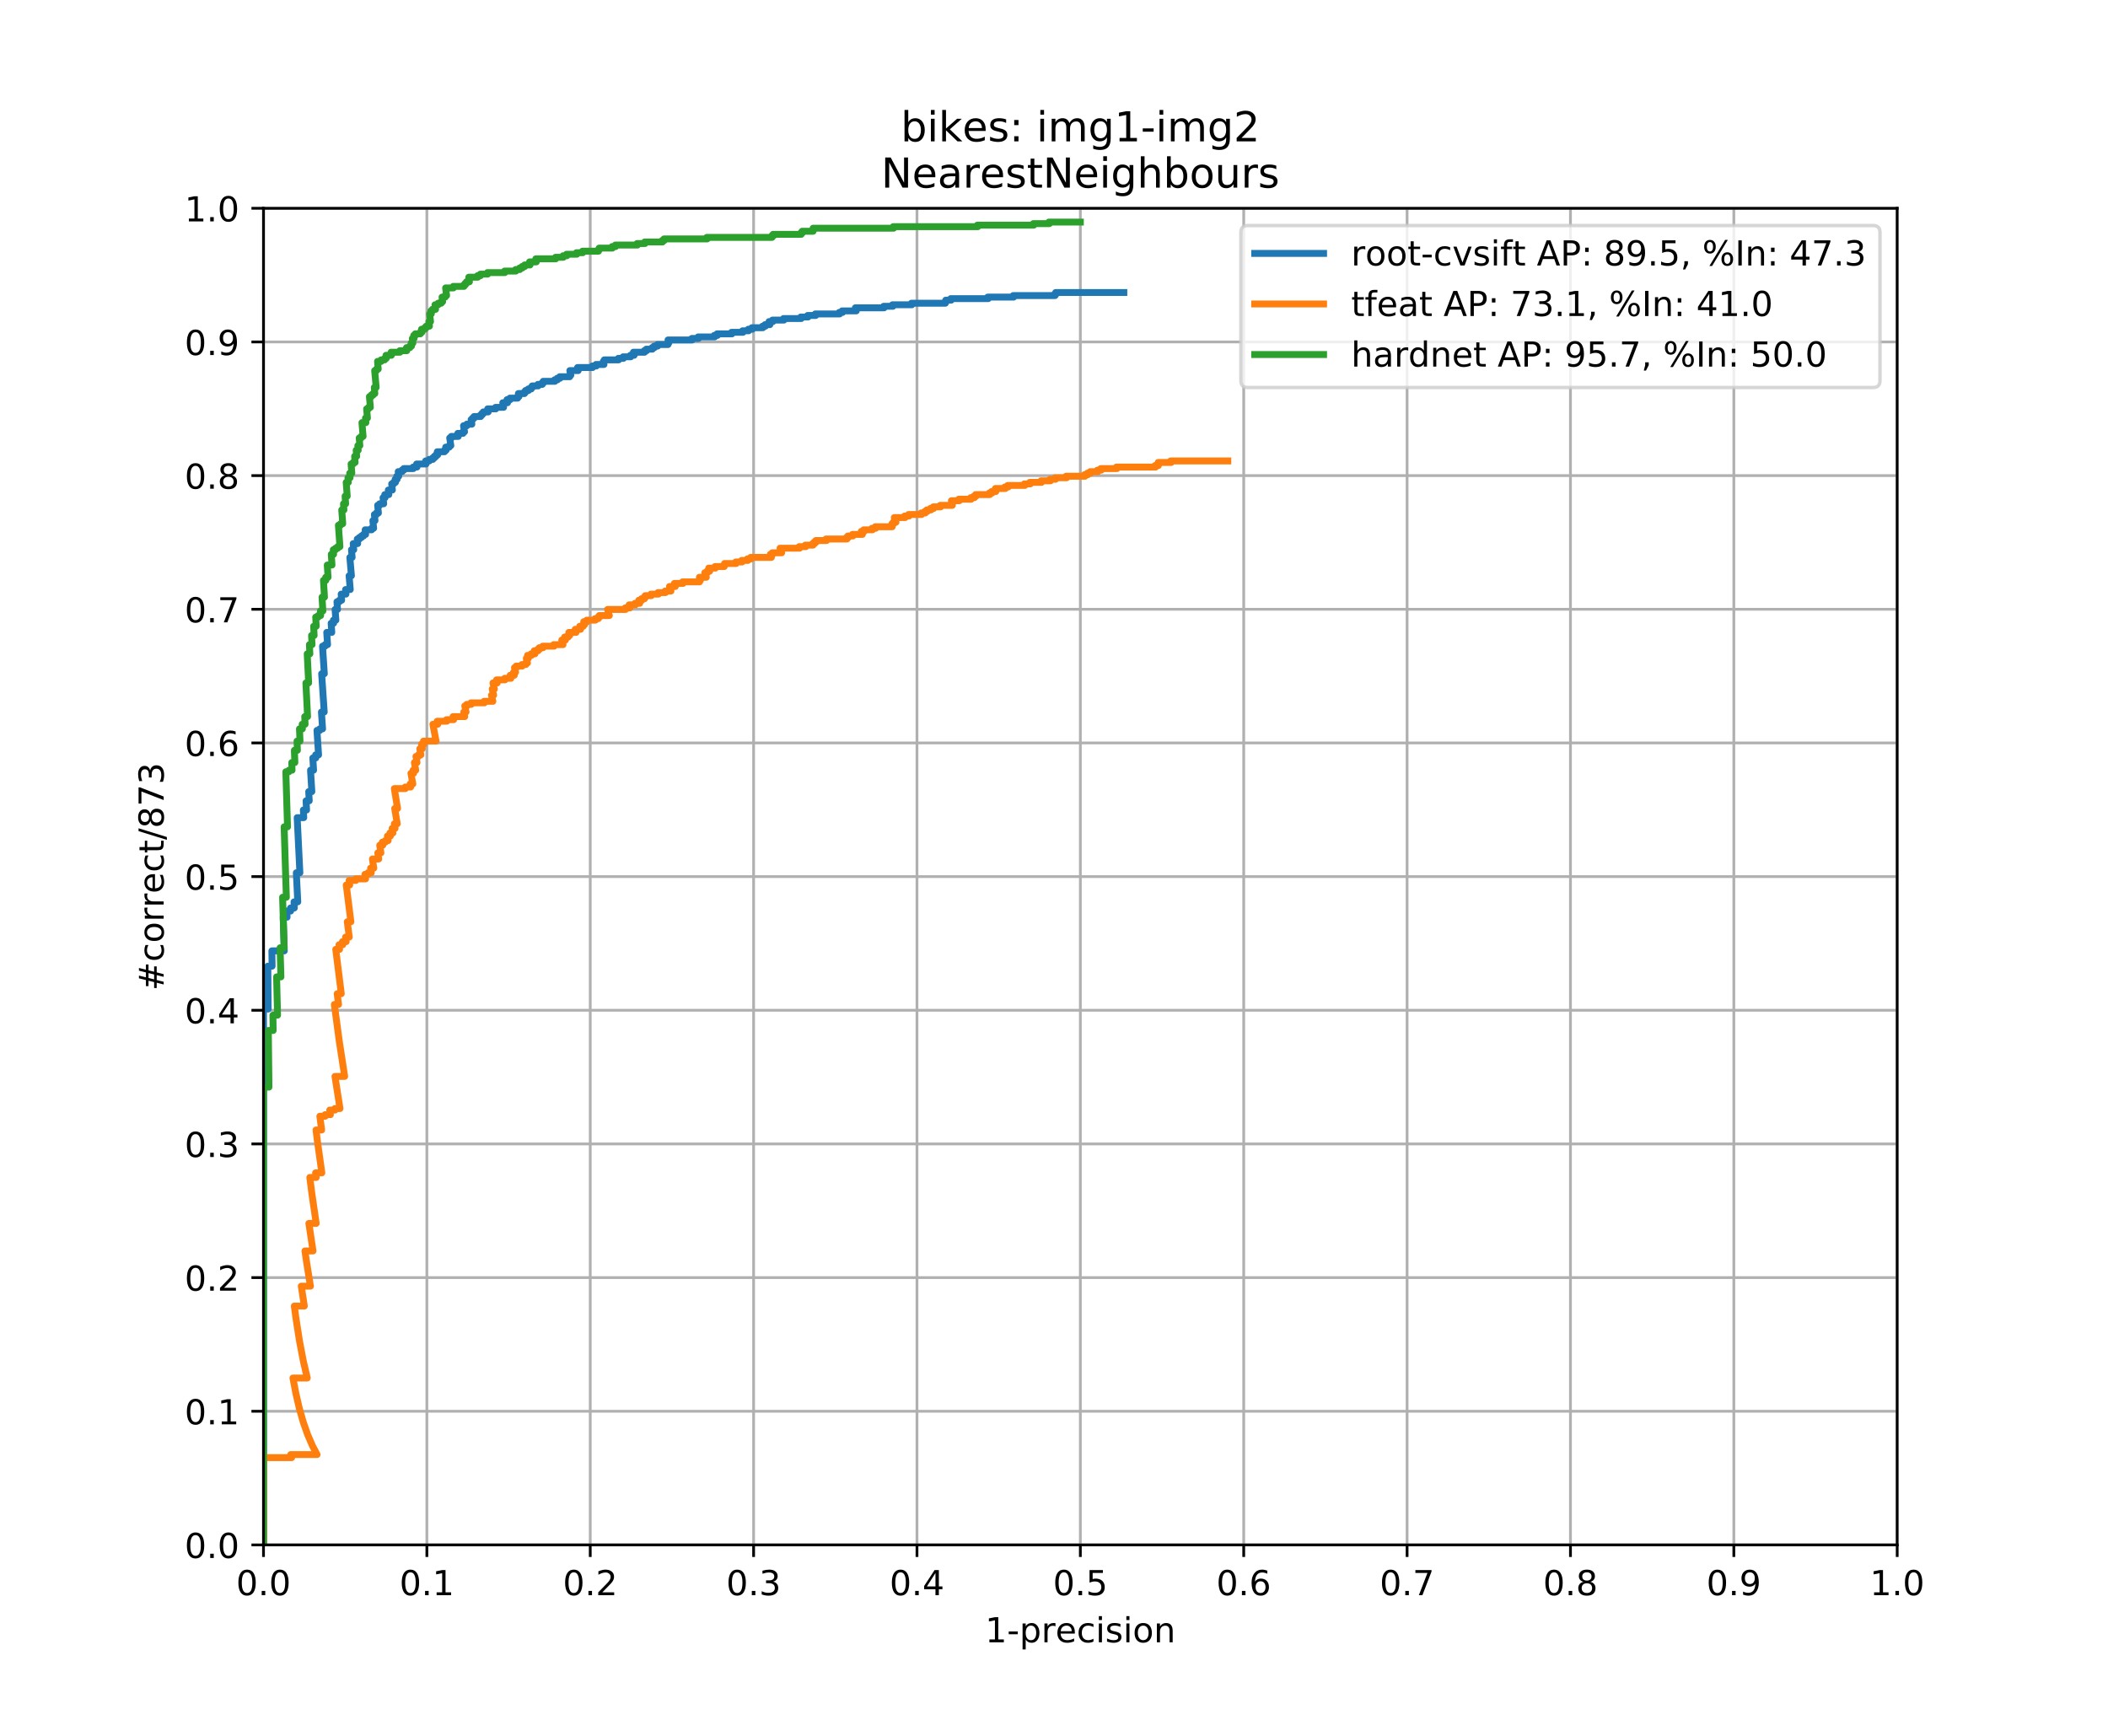 <?xml version="1.0" encoding="utf-8" standalone="no"?>
<!DOCTYPE svg PUBLIC "-//W3C//DTD SVG 1.1//EN"
  "http://www.w3.org/Graphics/SVG/1.1/DTD/svg11.dtd">
<!-- Created with matplotlib (https://matplotlib.org/) -->
<svg height="504pt" version="1.1" viewBox="0 0 612 504" width="612pt" xmlns="http://www.w3.org/2000/svg" xmlns:xlink="http://www.w3.org/1999/xlink">
 <defs>
  <style type="text/css">
*{stroke-linecap:butt;stroke-linejoin:round;}
  </style>
 </defs>
 <g id="figure_1">
  <g id="patch_1">
   <path d="M 0 504 
L 612 504 
L 612 0 
L 0 0 
z
" style="fill:#ffffff;"/>
  </g>
  <g id="axes_1">
   <g id="patch_2">
    <path d="M 76.5 448.56 
L 550.8 448.56 
L 550.8 60.48 
L 76.5 60.48 
z
" style="fill:#ffffff;"/>
   </g>
   <g id="matplotlib.axis_1">
    <g id="xtick_1">
     <g id="line2d_1">
      <path clip-path="url(#pfd3cea97d1)" d="M 76.5 448.56 
L 76.5 60.48 
" style="fill:none;stroke:#b0b0b0;stroke-linecap:square;stroke-width:0.8;"/>
     </g>
     <g id="line2d_2">
      <defs>
       <path d="M 0 0 
L 0 3.5 
" id="m6924deb4a2" style="stroke:#000000;stroke-width:0.8;"/>
      </defs>
      <g>
       <use style="stroke:#000000;stroke-width:0.8;" x="76.5" xlink:href="#m6924deb4a2" y="448.56"/>
      </g>
     </g>
     <g id="text_1">
      <!-- 0.0 -->
      <defs>
       <path d="M 31.781 66.406 
Q 24.172 66.406 20.328 58.906 
Q 16.5 51.422 16.5 36.375 
Q 16.5 21.391 20.328 13.891 
Q 24.172 6.391 31.781 6.391 
Q 39.453 6.391 43.281 13.891 
Q 47.125 21.391 47.125 36.375 
Q 47.125 51.422 43.281 58.906 
Q 39.453 66.406 31.781 66.406 
z
M 31.781 74.219 
Q 44.047 74.219 50.516 64.516 
Q 56.984 54.828 56.984 36.375 
Q 56.984 17.969 50.516 8.266 
Q 44.047 -1.422 31.781 -1.422 
Q 19.531 -1.422 13.062 8.266 
Q 6.594 17.969 6.594 36.375 
Q 6.594 54.828 13.062 64.516 
Q 19.531 74.219 31.781 74.219 
z
" id="DejaVuSans-48"/>
       <path d="M 10.688 12.406 
L 21 12.406 
L 21 0 
L 10.688 0 
z
" id="DejaVuSans-46"/>
      </defs>
      <g transform="translate(68.548 463.158)scale(0.1 -0.1)">
       <use xlink:href="#DejaVuSans-48"/>
       <use x="63.623" xlink:href="#DejaVuSans-46"/>
       <use x="95.41" xlink:href="#DejaVuSans-48"/>
      </g>
     </g>
    </g>
    <g id="xtick_2">
     <g id="line2d_3">
      <path clip-path="url(#pfd3cea97d1)" d="M 123.93 448.56 
L 123.93 60.48 
" style="fill:none;stroke:#b0b0b0;stroke-linecap:square;stroke-width:0.8;"/>
     </g>
     <g id="line2d_4">
      <g>
       <use style="stroke:#000000;stroke-width:0.8;" x="123.93" xlink:href="#m6924deb4a2" y="448.56"/>
      </g>
     </g>
     <g id="text_2">
      <!-- 0.1 -->
      <defs>
       <path d="M 12.406 8.297 
L 28.516 8.297 
L 28.516 63.922 
L 10.984 60.406 
L 10.984 69.391 
L 28.422 72.906 
L 38.281 72.906 
L 38.281 8.297 
L 54.391 8.297 
L 54.391 0 
L 12.406 0 
z
" id="DejaVuSans-49"/>
      </defs>
      <g transform="translate(115.978 463.158)scale(0.1 -0.1)">
       <use xlink:href="#DejaVuSans-48"/>
       <use x="63.623" xlink:href="#DejaVuSans-46"/>
       <use x="95.41" xlink:href="#DejaVuSans-49"/>
      </g>
     </g>
    </g>
    <g id="xtick_3">
     <g id="line2d_5">
      <path clip-path="url(#pfd3cea97d1)" d="M 171.36 448.56 
L 171.36 60.48 
" style="fill:none;stroke:#b0b0b0;stroke-linecap:square;stroke-width:0.8;"/>
     </g>
     <g id="line2d_6">
      <g>
       <use style="stroke:#000000;stroke-width:0.8;" x="171.36" xlink:href="#m6924deb4a2" y="448.56"/>
      </g>
     </g>
     <g id="text_3">
      <!-- 0.2 -->
      <defs>
       <path d="M 19.188 8.297 
L 53.609 8.297 
L 53.609 0 
L 7.328 0 
L 7.328 8.297 
Q 12.938 14.109 22.625 23.891 
Q 32.328 33.688 34.812 36.531 
Q 39.547 41.844 41.422 45.531 
Q 43.312 49.219 43.312 52.781 
Q 43.312 58.594 39.234 62.25 
Q 35.156 65.922 28.609 65.922 
Q 23.969 65.922 18.812 64.312 
Q 13.672 62.703 7.812 59.422 
L 7.812 69.391 
Q 13.766 71.781 18.938 73 
Q 24.125 74.219 28.422 74.219 
Q 39.75 74.219 46.484 68.547 
Q 53.219 62.891 53.219 53.422 
Q 53.219 48.922 51.531 44.891 
Q 49.859 40.875 45.406 35.406 
Q 44.188 33.984 37.641 27.219 
Q 31.109 20.453 19.188 8.297 
z
" id="DejaVuSans-50"/>
      </defs>
      <g transform="translate(163.408 463.158)scale(0.1 -0.1)">
       <use xlink:href="#DejaVuSans-48"/>
       <use x="63.623" xlink:href="#DejaVuSans-46"/>
       <use x="95.41" xlink:href="#DejaVuSans-50"/>
      </g>
     </g>
    </g>
    <g id="xtick_4">
     <g id="line2d_7">
      <path clip-path="url(#pfd3cea97d1)" d="M 218.79 448.56 
L 218.79 60.48 
" style="fill:none;stroke:#b0b0b0;stroke-linecap:square;stroke-width:0.8;"/>
     </g>
     <g id="line2d_8">
      <g>
       <use style="stroke:#000000;stroke-width:0.8;" x="218.79" xlink:href="#m6924deb4a2" y="448.56"/>
      </g>
     </g>
     <g id="text_4">
      <!-- 0.3 -->
      <defs>
       <path d="M 40.578 39.312 
Q 47.656 37.797 51.625 33 
Q 55.609 28.219 55.609 21.188 
Q 55.609 10.406 48.188 4.484 
Q 40.766 -1.422 27.094 -1.422 
Q 22.516 -1.422 17.656 -0.516 
Q 12.797 0.391 7.625 2.203 
L 7.625 11.719 
Q 11.719 9.328 16.594 8.109 
Q 21.484 6.891 26.812 6.891 
Q 36.078 6.891 40.938 10.547 
Q 45.797 14.203 45.797 21.188 
Q 45.797 27.641 41.281 31.266 
Q 36.766 34.906 28.719 34.906 
L 20.219 34.906 
L 20.219 43.016 
L 29.109 43.016 
Q 36.375 43.016 40.234 45.922 
Q 44.094 48.828 44.094 54.297 
Q 44.094 59.906 40.109 62.906 
Q 36.141 65.922 28.719 65.922 
Q 24.656 65.922 20.016 65.031 
Q 15.375 64.156 9.812 62.312 
L 9.812 71.094 
Q 15.438 72.656 20.344 73.438 
Q 25.25 74.219 29.594 74.219 
Q 40.828 74.219 47.359 69.109 
Q 53.906 64.016 53.906 55.328 
Q 53.906 49.266 50.438 45.094 
Q 46.969 40.922 40.578 39.312 
z
" id="DejaVuSans-51"/>
      </defs>
      <g transform="translate(210.838 463.158)scale(0.1 -0.1)">
       <use xlink:href="#DejaVuSans-48"/>
       <use x="63.623" xlink:href="#DejaVuSans-46"/>
       <use x="95.41" xlink:href="#DejaVuSans-51"/>
      </g>
     </g>
    </g>
    <g id="xtick_5">
     <g id="line2d_9">
      <path clip-path="url(#pfd3cea97d1)" d="M 266.22 448.56 
L 266.22 60.48 
" style="fill:none;stroke:#b0b0b0;stroke-linecap:square;stroke-width:0.8;"/>
     </g>
     <g id="line2d_10">
      <g>
       <use style="stroke:#000000;stroke-width:0.8;" x="266.22" xlink:href="#m6924deb4a2" y="448.56"/>
      </g>
     </g>
     <g id="text_5">
      <!-- 0.4 -->
      <defs>
       <path d="M 37.797 64.312 
L 12.891 25.391 
L 37.797 25.391 
z
M 35.203 72.906 
L 47.609 72.906 
L 47.609 25.391 
L 58.016 25.391 
L 58.016 17.188 
L 47.609 17.188 
L 47.609 0 
L 37.797 0 
L 37.797 17.188 
L 4.891 17.188 
L 4.891 26.703 
z
" id="DejaVuSans-52"/>
      </defs>
      <g transform="translate(258.268 463.158)scale(0.1 -0.1)">
       <use xlink:href="#DejaVuSans-48"/>
       <use x="63.623" xlink:href="#DejaVuSans-46"/>
       <use x="95.41" xlink:href="#DejaVuSans-52"/>
      </g>
     </g>
    </g>
    <g id="xtick_6">
     <g id="line2d_11">
      <path clip-path="url(#pfd3cea97d1)" d="M 313.65 448.56 
L 313.65 60.48 
" style="fill:none;stroke:#b0b0b0;stroke-linecap:square;stroke-width:0.8;"/>
     </g>
     <g id="line2d_12">
      <g>
       <use style="stroke:#000000;stroke-width:0.8;" x="313.65" xlink:href="#m6924deb4a2" y="448.56"/>
      </g>
     </g>
     <g id="text_6">
      <!-- 0.5 -->
      <defs>
       <path d="M 10.797 72.906 
L 49.516 72.906 
L 49.516 64.594 
L 19.828 64.594 
L 19.828 46.734 
Q 21.969 47.469 24.109 47.828 
Q 26.266 48.188 28.422 48.188 
Q 40.625 48.188 47.75 41.5 
Q 54.891 34.812 54.891 23.391 
Q 54.891 11.625 47.562 5.094 
Q 40.234 -1.422 26.906 -1.422 
Q 22.312 -1.422 17.547 -0.641 
Q 12.797 0.141 7.719 1.703 
L 7.719 11.625 
Q 12.109 9.234 16.797 8.062 
Q 21.484 6.891 26.703 6.891 
Q 35.156 6.891 40.078 11.328 
Q 45.016 15.766 45.016 23.391 
Q 45.016 31 40.078 35.438 
Q 35.156 39.891 26.703 39.891 
Q 22.75 39.891 18.812 39.016 
Q 14.891 38.141 10.797 36.281 
z
" id="DejaVuSans-53"/>
      </defs>
      <g transform="translate(305.698 463.158)scale(0.1 -0.1)">
       <use xlink:href="#DejaVuSans-48"/>
       <use x="63.623" xlink:href="#DejaVuSans-46"/>
       <use x="95.41" xlink:href="#DejaVuSans-53"/>
      </g>
     </g>
    </g>
    <g id="xtick_7">
     <g id="line2d_13">
      <path clip-path="url(#pfd3cea97d1)" d="M 361.08 448.56 
L 361.08 60.48 
" style="fill:none;stroke:#b0b0b0;stroke-linecap:square;stroke-width:0.8;"/>
     </g>
     <g id="line2d_14">
      <g>
       <use style="stroke:#000000;stroke-width:0.8;" x="361.08" xlink:href="#m6924deb4a2" y="448.56"/>
      </g>
     </g>
     <g id="text_7">
      <!-- 0.6 -->
      <defs>
       <path d="M 33.016 40.375 
Q 26.375 40.375 22.484 35.828 
Q 18.609 31.297 18.609 23.391 
Q 18.609 15.531 22.484 10.953 
Q 26.375 6.391 33.016 6.391 
Q 39.656 6.391 43.531 10.953 
Q 47.406 15.531 47.406 23.391 
Q 47.406 31.297 43.531 35.828 
Q 39.656 40.375 33.016 40.375 
z
M 52.594 71.297 
L 52.594 62.312 
Q 48.875 64.062 45.094 64.984 
Q 41.312 65.922 37.594 65.922 
Q 27.828 65.922 22.672 59.328 
Q 17.531 52.734 16.797 39.406 
Q 19.672 43.656 24.016 45.922 
Q 28.375 48.188 33.594 48.188 
Q 44.578 48.188 50.953 41.516 
Q 57.328 34.859 57.328 23.391 
Q 57.328 12.156 50.688 5.359 
Q 44.047 -1.422 33.016 -1.422 
Q 20.359 -1.422 13.672 8.266 
Q 6.984 17.969 6.984 36.375 
Q 6.984 53.656 15.188 63.938 
Q 23.391 74.219 37.203 74.219 
Q 40.922 74.219 44.703 73.484 
Q 48.484 72.75 52.594 71.297 
z
" id="DejaVuSans-54"/>
      </defs>
      <g transform="translate(353.128 463.158)scale(0.1 -0.1)">
       <use xlink:href="#DejaVuSans-48"/>
       <use x="63.623" xlink:href="#DejaVuSans-46"/>
       <use x="95.41" xlink:href="#DejaVuSans-54"/>
      </g>
     </g>
    </g>
    <g id="xtick_8">
     <g id="line2d_15">
      <path clip-path="url(#pfd3cea97d1)" d="M 408.51 448.56 
L 408.51 60.48 
" style="fill:none;stroke:#b0b0b0;stroke-linecap:square;stroke-width:0.8;"/>
     </g>
     <g id="line2d_16">
      <g>
       <use style="stroke:#000000;stroke-width:0.8;" x="408.51" xlink:href="#m6924deb4a2" y="448.56"/>
      </g>
     </g>
     <g id="text_8">
      <!-- 0.7 -->
      <defs>
       <path d="M 8.203 72.906 
L 55.078 72.906 
L 55.078 68.703 
L 28.609 0 
L 18.312 0 
L 43.219 64.594 
L 8.203 64.594 
z
" id="DejaVuSans-55"/>
      </defs>
      <g transform="translate(400.558 463.158)scale(0.1 -0.1)">
       <use xlink:href="#DejaVuSans-48"/>
       <use x="63.623" xlink:href="#DejaVuSans-46"/>
       <use x="95.41" xlink:href="#DejaVuSans-55"/>
      </g>
     </g>
    </g>
    <g id="xtick_9">
     <g id="line2d_17">
      <path clip-path="url(#pfd3cea97d1)" d="M 455.94 448.56 
L 455.94 60.48 
" style="fill:none;stroke:#b0b0b0;stroke-linecap:square;stroke-width:0.8;"/>
     </g>
     <g id="line2d_18">
      <g>
       <use style="stroke:#000000;stroke-width:0.8;" x="455.94" xlink:href="#m6924deb4a2" y="448.56"/>
      </g>
     </g>
     <g id="text_9">
      <!-- 0.8 -->
      <defs>
       <path d="M 31.781 34.625 
Q 24.75 34.625 20.719 30.859 
Q 16.703 27.094 16.703 20.516 
Q 16.703 13.922 20.719 10.156 
Q 24.75 6.391 31.781 6.391 
Q 38.812 6.391 42.859 10.172 
Q 46.922 13.969 46.922 20.516 
Q 46.922 27.094 42.891 30.859 
Q 38.875 34.625 31.781 34.625 
z
M 21.922 38.812 
Q 15.578 40.375 12.031 44.719 
Q 8.5 49.078 8.5 55.328 
Q 8.5 64.062 14.719 69.141 
Q 20.953 74.219 31.781 74.219 
Q 42.672 74.219 48.875 69.141 
Q 55.078 64.062 55.078 55.328 
Q 55.078 49.078 51.531 44.719 
Q 48 40.375 41.703 38.812 
Q 48.828 37.156 52.797 32.312 
Q 56.781 27.484 56.781 20.516 
Q 56.781 9.906 50.312 4.234 
Q 43.844 -1.422 31.781 -1.422 
Q 19.734 -1.422 13.25 4.234 
Q 6.781 9.906 6.781 20.516 
Q 6.781 27.484 10.781 32.312 
Q 14.797 37.156 21.922 38.812 
z
M 18.312 54.391 
Q 18.312 48.734 21.844 45.562 
Q 25.391 42.391 31.781 42.391 
Q 38.141 42.391 41.719 45.562 
Q 45.312 48.734 45.312 54.391 
Q 45.312 60.062 41.719 63.234 
Q 38.141 66.406 31.781 66.406 
Q 25.391 66.406 21.844 63.234 
Q 18.312 60.062 18.312 54.391 
z
" id="DejaVuSans-56"/>
      </defs>
      <g transform="translate(447.988 463.158)scale(0.1 -0.1)">
       <use xlink:href="#DejaVuSans-48"/>
       <use x="63.623" xlink:href="#DejaVuSans-46"/>
       <use x="95.41" xlink:href="#DejaVuSans-56"/>
      </g>
     </g>
    </g>
    <g id="xtick_10">
     <g id="line2d_19">
      <path clip-path="url(#pfd3cea97d1)" d="M 503.37 448.56 
L 503.37 60.48 
" style="fill:none;stroke:#b0b0b0;stroke-linecap:square;stroke-width:0.8;"/>
     </g>
     <g id="line2d_20">
      <g>
       <use style="stroke:#000000;stroke-width:0.8;" x="503.37" xlink:href="#m6924deb4a2" y="448.56"/>
      </g>
     </g>
     <g id="text_10">
      <!-- 0.9 -->
      <defs>
       <path d="M 10.984 1.516 
L 10.984 10.5 
Q 14.703 8.734 18.5 7.812 
Q 22.312 6.891 25.984 6.891 
Q 35.75 6.891 40.891 13.453 
Q 46.047 20.016 46.781 33.406 
Q 43.953 29.203 39.594 26.953 
Q 35.25 24.703 29.984 24.703 
Q 19.047 24.703 12.672 31.312 
Q 6.297 37.938 6.297 49.422 
Q 6.297 60.641 12.938 67.422 
Q 19.578 74.219 30.609 74.219 
Q 43.266 74.219 49.922 64.516 
Q 56.594 54.828 56.594 36.375 
Q 56.594 19.141 48.406 8.859 
Q 40.234 -1.422 26.422 -1.422 
Q 22.703 -1.422 18.891 -0.688 
Q 15.094 0.047 10.984 1.516 
z
M 30.609 32.422 
Q 37.25 32.422 41.125 36.953 
Q 45.016 41.5 45.016 49.422 
Q 45.016 57.281 41.125 61.844 
Q 37.25 66.406 30.609 66.406 
Q 23.969 66.406 20.094 61.844 
Q 16.219 57.281 16.219 49.422 
Q 16.219 41.5 20.094 36.953 
Q 23.969 32.422 30.609 32.422 
z
" id="DejaVuSans-57"/>
      </defs>
      <g transform="translate(495.418 463.158)scale(0.1 -0.1)">
       <use xlink:href="#DejaVuSans-48"/>
       <use x="63.623" xlink:href="#DejaVuSans-46"/>
       <use x="95.41" xlink:href="#DejaVuSans-57"/>
      </g>
     </g>
    </g>
    <g id="xtick_11">
     <g id="line2d_21">
      <path clip-path="url(#pfd3cea97d1)" d="M 550.8 448.56 
L 550.8 60.48 
" style="fill:none;stroke:#b0b0b0;stroke-linecap:square;stroke-width:0.8;"/>
     </g>
     <g id="line2d_22">
      <g>
       <use style="stroke:#000000;stroke-width:0.8;" x="550.8" xlink:href="#m6924deb4a2" y="448.56"/>
      </g>
     </g>
     <g id="text_11">
      <!-- 1.0 -->
      <g transform="translate(542.848 463.158)scale(0.1 -0.1)">
       <use xlink:href="#DejaVuSans-49"/>
       <use x="63.623" xlink:href="#DejaVuSans-46"/>
       <use x="95.41" xlink:href="#DejaVuSans-48"/>
      </g>
     </g>
    </g>
    <g id="text_12">
     <!-- 1-precision -->
     <defs>
      <path d="M 4.891 31.391 
L 31.203 31.391 
L 31.203 23.391 
L 4.891 23.391 
z
" id="DejaVuSans-45"/>
      <path d="M 18.109 8.203 
L 18.109 -20.797 
L 9.078 -20.797 
L 9.078 54.688 
L 18.109 54.688 
L 18.109 46.391 
Q 20.953 51.266 25.266 53.625 
Q 29.594 56 35.594 56 
Q 45.562 56 51.781 48.094 
Q 58.016 40.188 58.016 27.297 
Q 58.016 14.406 51.781 6.484 
Q 45.562 -1.422 35.594 -1.422 
Q 29.594 -1.422 25.266 0.953 
Q 20.953 3.328 18.109 8.203 
z
M 48.688 27.297 
Q 48.688 37.203 44.609 42.844 
Q 40.531 48.484 33.406 48.484 
Q 26.266 48.484 22.188 42.844 
Q 18.109 37.203 18.109 27.297 
Q 18.109 17.391 22.188 11.75 
Q 26.266 6.109 33.406 6.109 
Q 40.531 6.109 44.609 11.75 
Q 48.688 17.391 48.688 27.297 
z
" id="DejaVuSans-112"/>
      <path d="M 41.109 46.297 
Q 39.594 47.172 37.812 47.578 
Q 36.031 48 33.891 48 
Q 26.266 48 22.188 43.047 
Q 18.109 38.094 18.109 28.812 
L 18.109 0 
L 9.078 0 
L 9.078 54.688 
L 18.109 54.688 
L 18.109 46.188 
Q 20.953 51.172 25.484 53.578 
Q 30.031 56 36.531 56 
Q 37.453 56 38.578 55.875 
Q 39.703 55.766 41.062 55.516 
z
" id="DejaVuSans-114"/>
      <path d="M 56.203 29.594 
L 56.203 25.203 
L 14.891 25.203 
Q 15.484 15.922 20.484 11.062 
Q 25.484 6.203 34.422 6.203 
Q 39.594 6.203 44.453 7.469 
Q 49.312 8.734 54.109 11.281 
L 54.109 2.781 
Q 49.266 0.734 44.188 -0.344 
Q 39.109 -1.422 33.891 -1.422 
Q 20.797 -1.422 13.156 6.188 
Q 5.516 13.812 5.516 26.812 
Q 5.516 40.234 12.766 48.109 
Q 20.016 56 32.328 56 
Q 43.359 56 49.781 48.891 
Q 56.203 41.797 56.203 29.594 
z
M 47.219 32.234 
Q 47.125 39.594 43.094 43.984 
Q 39.062 48.391 32.422 48.391 
Q 24.906 48.391 20.391 44.141 
Q 15.875 39.891 15.188 32.172 
z
" id="DejaVuSans-101"/>
      <path d="M 48.781 52.594 
L 48.781 44.188 
Q 44.969 46.297 41.141 47.344 
Q 37.312 48.391 33.406 48.391 
Q 24.656 48.391 19.812 42.844 
Q 14.984 37.312 14.984 27.297 
Q 14.984 17.281 19.812 11.734 
Q 24.656 6.203 33.406 6.203 
Q 37.312 6.203 41.141 7.25 
Q 44.969 8.297 48.781 10.406 
L 48.781 2.094 
Q 45.016 0.344 40.984 -0.531 
Q 36.969 -1.422 32.422 -1.422 
Q 20.062 -1.422 12.781 6.344 
Q 5.516 14.109 5.516 27.297 
Q 5.516 40.672 12.859 48.328 
Q 20.219 56 33.016 56 
Q 37.156 56 41.109 55.141 
Q 45.062 54.297 48.781 52.594 
z
" id="DejaVuSans-99"/>
      <path d="M 9.422 54.688 
L 18.406 54.688 
L 18.406 0 
L 9.422 0 
z
M 9.422 75.984 
L 18.406 75.984 
L 18.406 64.594 
L 9.422 64.594 
z
" id="DejaVuSans-105"/>
      <path d="M 44.281 53.078 
L 44.281 44.578 
Q 40.484 46.531 36.375 47.5 
Q 32.281 48.484 27.875 48.484 
Q 21.188 48.484 17.844 46.438 
Q 14.5 44.391 14.5 40.281 
Q 14.5 37.156 16.891 35.375 
Q 19.281 33.594 26.516 31.984 
L 29.594 31.297 
Q 39.156 29.25 43.188 25.516 
Q 47.219 21.781 47.219 15.094 
Q 47.219 7.469 41.188 3.016 
Q 35.156 -1.422 24.609 -1.422 
Q 20.219 -1.422 15.453 -0.562 
Q 10.688 0.297 5.422 2 
L 5.422 11.281 
Q 10.406 8.688 15.234 7.391 
Q 20.062 6.109 24.812 6.109 
Q 31.156 6.109 34.562 8.281 
Q 37.984 10.453 37.984 14.406 
Q 37.984 18.062 35.516 20.016 
Q 33.062 21.969 24.703 23.781 
L 21.578 24.516 
Q 13.234 26.266 9.516 29.906 
Q 5.812 33.547 5.812 39.891 
Q 5.812 47.609 11.281 51.797 
Q 16.75 56 26.812 56 
Q 31.781 56 36.172 55.266 
Q 40.578 54.547 44.281 53.078 
z
" id="DejaVuSans-115"/>
      <path d="M 30.609 48.391 
Q 23.391 48.391 19.188 42.75 
Q 14.984 37.109 14.984 27.297 
Q 14.984 17.484 19.156 11.844 
Q 23.344 6.203 30.609 6.203 
Q 37.797 6.203 41.984 11.859 
Q 46.188 17.531 46.188 27.297 
Q 46.188 37.016 41.984 42.703 
Q 37.797 48.391 30.609 48.391 
z
M 30.609 56 
Q 42.328 56 49.016 48.375 
Q 55.719 40.766 55.719 27.297 
Q 55.719 13.875 49.016 6.219 
Q 42.328 -1.422 30.609 -1.422 
Q 18.844 -1.422 12.172 6.219 
Q 5.516 13.875 5.516 27.297 
Q 5.516 40.766 12.172 48.375 
Q 18.844 56 30.609 56 
z
" id="DejaVuSans-111"/>
      <path d="M 54.891 33.016 
L 54.891 0 
L 45.906 0 
L 45.906 32.719 
Q 45.906 40.484 42.875 44.328 
Q 39.844 48.188 33.797 48.188 
Q 26.516 48.188 22.312 43.547 
Q 18.109 38.922 18.109 30.906 
L 18.109 0 
L 9.078 0 
L 9.078 54.688 
L 18.109 54.688 
L 18.109 46.188 
Q 21.344 51.125 25.703 53.562 
Q 30.078 56 35.797 56 
Q 45.219 56 50.047 50.172 
Q 54.891 44.344 54.891 33.016 
z
" id="DejaVuSans-110"/>
     </defs>
     <g transform="translate(286 476.837)scale(0.1 -0.1)">
      <use xlink:href="#DejaVuSans-49"/>
      <use x="63.623" xlink:href="#DejaVuSans-45"/>
      <use x="99.707" xlink:href="#DejaVuSans-112"/>
      <use x="163.184" xlink:href="#DejaVuSans-114"/>
      <use x="204.266" xlink:href="#DejaVuSans-101"/>
      <use x="265.789" xlink:href="#DejaVuSans-99"/>
      <use x="320.77" xlink:href="#DejaVuSans-105"/>
      <use x="348.553" xlink:href="#DejaVuSans-115"/>
      <use x="400.652" xlink:href="#DejaVuSans-105"/>
      <use x="428.436" xlink:href="#DejaVuSans-111"/>
      <use x="489.617" xlink:href="#DejaVuSans-110"/>
     </g>
    </g>
   </g>
   <g id="matplotlib.axis_2">
    <g id="ytick_1">
     <g id="line2d_23">
      <path clip-path="url(#pfd3cea97d1)" d="M 76.5 448.56 
L 550.8 448.56 
" style="fill:none;stroke:#b0b0b0;stroke-linecap:square;stroke-width:0.8;"/>
     </g>
     <g id="line2d_24">
      <defs>
       <path d="M 0 0 
L -3.5 0 
" id="m51eea9faf2" style="stroke:#000000;stroke-width:0.8;"/>
      </defs>
      <g>
       <use style="stroke:#000000;stroke-width:0.8;" x="76.5" xlink:href="#m51eea9faf2" y="448.56"/>
      </g>
     </g>
     <g id="text_13">
      <!-- 0.0 -->
      <g transform="translate(53.597 452.359)scale(0.1 -0.1)">
       <use xlink:href="#DejaVuSans-48"/>
       <use x="63.623" xlink:href="#DejaVuSans-46"/>
       <use x="95.41" xlink:href="#DejaVuSans-48"/>
      </g>
     </g>
    </g>
    <g id="ytick_2">
     <g id="line2d_25">
      <path clip-path="url(#pfd3cea97d1)" d="M 76.5 409.752 
L 550.8 409.752 
" style="fill:none;stroke:#b0b0b0;stroke-linecap:square;stroke-width:0.8;"/>
     </g>
     <g id="line2d_26">
      <g>
       <use style="stroke:#000000;stroke-width:0.8;" x="76.5" xlink:href="#m51eea9faf2" y="409.752"/>
      </g>
     </g>
     <g id="text_14">
      <!-- 0.1 -->
      <g transform="translate(53.597 413.551)scale(0.1 -0.1)">
       <use xlink:href="#DejaVuSans-48"/>
       <use x="63.623" xlink:href="#DejaVuSans-46"/>
       <use x="95.41" xlink:href="#DejaVuSans-49"/>
      </g>
     </g>
    </g>
    <g id="ytick_3">
     <g id="line2d_27">
      <path clip-path="url(#pfd3cea97d1)" d="M 76.5 370.944 
L 550.8 370.944 
" style="fill:none;stroke:#b0b0b0;stroke-linecap:square;stroke-width:0.8;"/>
     </g>
     <g id="line2d_28">
      <g>
       <use style="stroke:#000000;stroke-width:0.8;" x="76.5" xlink:href="#m51eea9faf2" y="370.944"/>
      </g>
     </g>
     <g id="text_15">
      <!-- 0.2 -->
      <g transform="translate(53.597 374.743)scale(0.1 -0.1)">
       <use xlink:href="#DejaVuSans-48"/>
       <use x="63.623" xlink:href="#DejaVuSans-46"/>
       <use x="95.41" xlink:href="#DejaVuSans-50"/>
      </g>
     </g>
    </g>
    <g id="ytick_4">
     <g id="line2d_29">
      <path clip-path="url(#pfd3cea97d1)" d="M 76.5 332.136 
L 550.8 332.136 
" style="fill:none;stroke:#b0b0b0;stroke-linecap:square;stroke-width:0.8;"/>
     </g>
     <g id="line2d_30">
      <g>
       <use style="stroke:#000000;stroke-width:0.8;" x="76.5" xlink:href="#m51eea9faf2" y="332.136"/>
      </g>
     </g>
     <g id="text_16">
      <!-- 0.3 -->
      <g transform="translate(53.597 335.935)scale(0.1 -0.1)">
       <use xlink:href="#DejaVuSans-48"/>
       <use x="63.623" xlink:href="#DejaVuSans-46"/>
       <use x="95.41" xlink:href="#DejaVuSans-51"/>
      </g>
     </g>
    </g>
    <g id="ytick_5">
     <g id="line2d_31">
      <path clip-path="url(#pfd3cea97d1)" d="M 76.5 293.328 
L 550.8 293.328 
" style="fill:none;stroke:#b0b0b0;stroke-linecap:square;stroke-width:0.8;"/>
     </g>
     <g id="line2d_32">
      <g>
       <use style="stroke:#000000;stroke-width:0.8;" x="76.5" xlink:href="#m51eea9faf2" y="293.328"/>
      </g>
     </g>
     <g id="text_17">
      <!-- 0.4 -->
      <g transform="translate(53.597 297.127)scale(0.1 -0.1)">
       <use xlink:href="#DejaVuSans-48"/>
       <use x="63.623" xlink:href="#DejaVuSans-46"/>
       <use x="95.41" xlink:href="#DejaVuSans-52"/>
      </g>
     </g>
    </g>
    <g id="ytick_6">
     <g id="line2d_33">
      <path clip-path="url(#pfd3cea97d1)" d="M 76.5 254.52 
L 550.8 254.52 
" style="fill:none;stroke:#b0b0b0;stroke-linecap:square;stroke-width:0.8;"/>
     </g>
     <g id="line2d_34">
      <g>
       <use style="stroke:#000000;stroke-width:0.8;" x="76.5" xlink:href="#m51eea9faf2" y="254.52"/>
      </g>
     </g>
     <g id="text_18">
      <!-- 0.5 -->
      <g transform="translate(53.597 258.319)scale(0.1 -0.1)">
       <use xlink:href="#DejaVuSans-48"/>
       <use x="63.623" xlink:href="#DejaVuSans-46"/>
       <use x="95.41" xlink:href="#DejaVuSans-53"/>
      </g>
     </g>
    </g>
    <g id="ytick_7">
     <g id="line2d_35">
      <path clip-path="url(#pfd3cea97d1)" d="M 76.5 215.712 
L 550.8 215.712 
" style="fill:none;stroke:#b0b0b0;stroke-linecap:square;stroke-width:0.8;"/>
     </g>
     <g id="line2d_36">
      <g>
       <use style="stroke:#000000;stroke-width:0.8;" x="76.5" xlink:href="#m51eea9faf2" y="215.712"/>
      </g>
     </g>
     <g id="text_19">
      <!-- 0.6 -->
      <g transform="translate(53.597 219.511)scale(0.1 -0.1)">
       <use xlink:href="#DejaVuSans-48"/>
       <use x="63.623" xlink:href="#DejaVuSans-46"/>
       <use x="95.41" xlink:href="#DejaVuSans-54"/>
      </g>
     </g>
    </g>
    <g id="ytick_8">
     <g id="line2d_37">
      <path clip-path="url(#pfd3cea97d1)" d="M 76.5 176.904 
L 550.8 176.904 
" style="fill:none;stroke:#b0b0b0;stroke-linecap:square;stroke-width:0.8;"/>
     </g>
     <g id="line2d_38">
      <g>
       <use style="stroke:#000000;stroke-width:0.8;" x="76.5" xlink:href="#m51eea9faf2" y="176.904"/>
      </g>
     </g>
     <g id="text_20">
      <!-- 0.7 -->
      <g transform="translate(53.597 180.703)scale(0.1 -0.1)">
       <use xlink:href="#DejaVuSans-48"/>
       <use x="63.623" xlink:href="#DejaVuSans-46"/>
       <use x="95.41" xlink:href="#DejaVuSans-55"/>
      </g>
     </g>
    </g>
    <g id="ytick_9">
     <g id="line2d_39">
      <path clip-path="url(#pfd3cea97d1)" d="M 76.5 138.096 
L 550.8 138.096 
" style="fill:none;stroke:#b0b0b0;stroke-linecap:square;stroke-width:0.8;"/>
     </g>
     <g id="line2d_40">
      <g>
       <use style="stroke:#000000;stroke-width:0.8;" x="76.5" xlink:href="#m51eea9faf2" y="138.096"/>
      </g>
     </g>
     <g id="text_21">
      <!-- 0.8 -->
      <g transform="translate(53.597 141.895)scale(0.1 -0.1)">
       <use xlink:href="#DejaVuSans-48"/>
       <use x="63.623" xlink:href="#DejaVuSans-46"/>
       <use x="95.41" xlink:href="#DejaVuSans-56"/>
      </g>
     </g>
    </g>
    <g id="ytick_10">
     <g id="line2d_41">
      <path clip-path="url(#pfd3cea97d1)" d="M 76.5 99.288 
L 550.8 99.288 
" style="fill:none;stroke:#b0b0b0;stroke-linecap:square;stroke-width:0.8;"/>
     </g>
     <g id="line2d_42">
      <g>
       <use style="stroke:#000000;stroke-width:0.8;" x="76.5" xlink:href="#m51eea9faf2" y="99.288"/>
      </g>
     </g>
     <g id="text_22">
      <!-- 0.9 -->
      <g transform="translate(53.597 103.087)scale(0.1 -0.1)">
       <use xlink:href="#DejaVuSans-48"/>
       <use x="63.623" xlink:href="#DejaVuSans-46"/>
       <use x="95.41" xlink:href="#DejaVuSans-57"/>
      </g>
     </g>
    </g>
    <g id="ytick_11">
     <g id="line2d_43">
      <path clip-path="url(#pfd3cea97d1)" d="M 76.5 60.48 
L 550.8 60.48 
" style="fill:none;stroke:#b0b0b0;stroke-linecap:square;stroke-width:0.8;"/>
     </g>
     <g id="line2d_44">
      <g>
       <use style="stroke:#000000;stroke-width:0.8;" x="76.5" xlink:href="#m51eea9faf2" y="60.48"/>
      </g>
     </g>
     <g id="text_23">
      <!-- 1.0 -->
      <g transform="translate(53.597 64.279)scale(0.1 -0.1)">
       <use xlink:href="#DejaVuSans-49"/>
       <use x="63.623" xlink:href="#DejaVuSans-46"/>
       <use x="95.41" xlink:href="#DejaVuSans-48"/>
      </g>
     </g>
    </g>
    <g id="text_24">
     <!-- #correct/873 -->
     <defs>
      <path d="M 51.125 44 
L 36.922 44 
L 32.812 27.688 
L 47.125 27.688 
z
M 43.797 71.781 
L 38.719 51.516 
L 52.984 51.516 
L 58.109 71.781 
L 65.922 71.781 
L 60.891 51.516 
L 76.125 51.516 
L 76.125 44 
L 58.984 44 
L 54.984 27.688 
L 70.516 27.688 
L 70.516 20.219 
L 53.078 20.219 
L 48 0 
L 40.188 0 
L 45.219 20.219 
L 30.906 20.219 
L 25.875 0 
L 18.016 0 
L 23.094 20.219 
L 7.719 20.219 
L 7.719 27.688 
L 24.906 27.688 
L 29 44 
L 13.281 44 
L 13.281 51.516 
L 30.906 51.516 
L 35.891 71.781 
z
" id="DejaVuSans-35"/>
      <path d="M 18.312 70.219 
L 18.312 54.688 
L 36.812 54.688 
L 36.812 47.703 
L 18.312 47.703 
L 18.312 18.016 
Q 18.312 11.328 20.141 9.422 
Q 21.969 7.516 27.594 7.516 
L 36.812 7.516 
L 36.812 0 
L 27.594 0 
Q 17.188 0 13.234 3.875 
Q 9.281 7.766 9.281 18.016 
L 9.281 47.703 
L 2.688 47.703 
L 2.688 54.688 
L 9.281 54.688 
L 9.281 70.219 
z
" id="DejaVuSans-116"/>
      <path d="M 25.391 72.906 
L 33.688 72.906 
L 8.297 -9.281 
L 0 -9.281 
z
" id="DejaVuSans-47"/>
     </defs>
     <g transform="translate(47.517 287.641)rotate(-90)scale(0.1 -0.1)">
      <use xlink:href="#DejaVuSans-35"/>
      <use x="83.789" xlink:href="#DejaVuSans-99"/>
      <use x="138.77" xlink:href="#DejaVuSans-111"/>
      <use x="199.951" xlink:href="#DejaVuSans-114"/>
      <use x="241.049" xlink:href="#DejaVuSans-114"/>
      <use x="282.131" xlink:href="#DejaVuSans-101"/>
      <use x="343.654" xlink:href="#DejaVuSans-99"/>
      <use x="398.635" xlink:href="#DejaVuSans-116"/>
      <use x="437.844" xlink:href="#DejaVuSans-47"/>
      <use x="471.535" xlink:href="#DejaVuSans-56"/>
      <use x="535.158" xlink:href="#DejaVuSans-55"/>
      <use x="598.781" xlink:href="#DejaVuSans-51"/>
     </g>
    </g>
   </g>
   <g id="line2d_45">
    <path clip-path="url(#pfd3cea97d1)" d="M 76.5 448.115 
L 76.5 292.972 
L 77.851 292.972 
L 77.751 280.525 
L 78.996 280.525 
L 78.932 276.08 
L 82.534 276.08 
L 82.214 266.3 
L 83.341 266.3 
L 83.276 264.522 
L 84.386 264.522 
L 84.349 263.633 
L 85.449 263.633 
L 85.365 261.855 
L 86.45 261.855 
L 86.028 253.409 
L 87.063 253.409 
L 86.279 237.405 
L 88.187 237.405 
L 88.068 235.183 
L 89.007 235.183 
L 88.857 232.515 
L 89.78 232.515 
L 89.623 229.848 
L 90.533 229.848 
L 90.155 223.625 
L 91.038 223.625 
L 90.818 220.068 
L 91.685 220.068 
L 91.628 219.179 
L 92.488 219.179 
L 92.023 212.067 
L 92.855 212.067 
L 92.826 211.622 
L 93.654 211.622 
L 93.319 206.732 
L 94.129 206.732 
L 93.382 195.619 
L 94.156 195.619 
L 93.634 187.617 
L 94.383 187.617 
L 94.354 187.173 
L 95.1 187.173 
L 94.86 183.616 
L 96.326 183.616 
L 96.137 180.949 
L 96.859 180.949 
L 96.795 180.06 
L 97.513 180.06 
L 97.283 176.948 
L 97.992 176.948 
L 97.825 174.726 
L 98.526 174.726 
L 98.492 174.281 
L 99.19 174.281 
L 99.051 172.503 
L 100.433 172.503 
L 100.323 171.169 
L 101.69 171.169 
L 101.351 167.169 
L 102.023 167.169 
L 101.573 161.834 
L 102.232 161.834 
L 102.045 159.612 
L 102.697 159.612 
L 102.545 157.833 
L 103.837 157.833 
L 103.72 156.5 
L 104.36 156.5 
L 104.32 156.055 
L 104.958 156.055 
L 104.917 155.611 
L 105.553 155.611 
L 105.511 155.166 
L 106.144 155.166 
L 106.018 153.833 
L 107.897 153.833 
L 107.853 153.388 
L 108.475 153.388 
L 108.252 151.165 
L 108.869 151.165 
L 108.689 149.387 
L 109.301 149.387 
L 109.256 148.943 
L 109.865 148.943 
L 109.636 146.72 
L 110.24 146.72 
L 110.193 146.275 
L 111.394 146.275 
L 111.205 144.497 
L 111.8 144.497 
L 111.704 143.608 
L 112.886 143.608 
L 112.74 142.275 
L 113.911 142.275 
L 113.712 140.496 
L 114.293 140.496 
L 114.243 140.052 
L 114.821 140.052 
L 114.72 139.163 
L 115.295 139.163 
L 115.193 138.274 
L 115.765 138.274 
L 115.611 136.94 
L 116.747 136.94 
L 116.695 136.496 
L 117.26 136.496 
L 117.207 136.051 
L 120.008 136.051 
L 119.952 135.607 
L 121.061 135.607 
L 120.947 134.718 
L 123.688 134.718 
L 123.568 133.828 
L 124.652 133.828 
L 124.591 133.384 
L 125.669 133.384 
L 125.607 132.939 
L 126.143 132.939 
L 126.08 132.495 
L 126.615 132.495 
L 126.552 132.05 
L 127.084 132.05 
L 126.957 131.161 
L 129.069 131.161 
L 129.003 130.717 
L 129.527 130.717 
L 129.396 129.828 
L 130.438 129.828 
L 130.371 129.383 
L 130.89 129.383 
L 130.556 127.16 
L 131.071 127.16 
L 131.004 126.716 
L 133.047 126.716 
L 132.909 125.827 
L 134.425 125.827 
L 134.355 125.382 
L 134.858 125.382 
L 134.578 123.604 
L 135.574 123.604 
L 135.504 123.16 
L 136.989 123.16 
L 136.773 121.826 
L 137.264 121.826 
L 137.192 121.381 
L 137.682 121.381 
L 137.61 120.937 
L 139.554 120.937 
L 139.48 120.492 
L 139.963 120.492 
L 139.888 120.048 
L 140.369 120.048 
L 140.295 119.603 
L 141.73 119.603 
L 141.578 118.714 
L 143.944 118.714 
L 143.866 118.27 
L 146.202 118.27 
L 145.963 116.936 
L 147.348 116.936 
L 147.186 116.047 
L 148.103 116.047 
L 148.021 115.602 
L 150.292 115.602 
L 150.209 115.158 
L 150.659 115.158 
L 150.493 114.269 
L 152.282 114.269 
L 152.197 113.824 
L 152.642 113.824 
L 152.557 113.38 
L 153.442 113.38 
L 153.357 112.935 
L 154.237 112.935 
L 154.151 112.491 
L 154.589 112.491 
L 154.503 112.046 
L 156.245 112.046 
L 156.157 111.602 
L 157.453 111.602 
L 157.364 111.157 
L 157.794 111.157 
L 157.705 110.713 
L 161.105 110.713 
L 161.013 110.268 
L 161.854 110.268 
L 161.762 109.824 
L 162.597 109.824 
L 162.505 109.379 
L 165.4 109.379 
L 165.305 108.934 
L 165.715 108.934 
L 165.431 107.601 
L 167.865 107.601 
L 167.673 106.712 
L 172.05 106.712 
L 171.95 106.267 
L 173.126 106.267 
L 173.026 105.823 
L 175.353 105.823 
L 175.151 104.934 
L 175.535 104.934 
L 175.434 104.489 
L 179.609 104.489 
L 179.505 104.045 
L 180.999 104.045 
L 180.894 103.6 
L 183.111 103.6 
L 183.004 103.155 
L 184.102 103.155 
L 183.889 102.266 
L 187.139 102.266 
L 187.03 101.822 
L 187.744 101.822 
L 187.635 101.377 
L 189.407 101.377 
L 189.296 100.933 
L 190 100.933 
L 189.89 100.488 
L 190.939 100.488 
L 190.828 100.044 
L 193.937 100.044 
L 193.824 99.599 
L 194.166 99.599 
L 193.941 98.71 
L 200.965 98.71 
L 200.848 98.266 
L 202.803 98.266 
L 202.686 97.821 
L 207.476 97.821 
L 207.356 97.376 
L 208.298 97.376 
L 208.178 96.932 
L 212.503 96.932 
L 212.381 96.487 
L 215.701 96.487 
L 215.577 96.043 
L 217.36 96.043 
L 217.236 95.598 
L 218.413 95.598 
L 218.288 95.154 
L 221.483 95.154 
L 221.356 94.709 
L 222.216 94.709 
L 222.089 94.265 
L 223.512 94.265 
L 223.258 93.376 
L 224.387 93.376 
L 224.26 92.931 
L 227.597 92.931 
L 227.469 92.487 
L 232.614 92.487 
L 232.483 92.042 
L 234.6 92.042 
L 234.469 91.598 
L 236.816 91.598 
L 236.684 91.153 
L 243.765 91.153 
L 243.631 90.708 
L 244.616 90.708 
L 244.481 90.264 
L 248.598 90.264 
L 248.326 89.375 
L 256.683 89.375 
L 256.545 88.93 
L 259.228 88.93 
L 259.089 88.486 
L 264.737 88.486 
L 264.597 88.041 
L 274.466 88.041 
L 274.324 87.597 
L 274.72 87.597 
L 274.578 87.152 
L 276.152 87.152 
L 276.01 86.708 
L 286.904 86.708 
L 286.76 86.263 
L 294.294 86.263 
L 294.15 85.819 
L 306.309 85.819 
L 306.164 85.374 
L 306.627 85.374 
L 306.482 84.929 
L 326.276 84.929 
L 326.276 84.929 
" style="fill:none;stroke:#1f77b4;stroke-linecap:square;stroke-width:2;"/>
   </g>
   <g id="line2d_46">
    <path clip-path="url(#pfd3cea97d1)" d="M 76.5 448.115 
L 76.5 423.221 
L 84.678 423.221 
L 84.405 422.332 
L 92.051 422.332 
L 90.658 419.665 
L 89.319 416.553 
L 88.068 412.997 
L 86.924 408.996 
L 85.892 404.551 
L 85.046 400.106 
L 89.204 400.106 
L 88.068 395.216 
L 86.963 389.437 
L 85.923 382.769 
L 85.449 379.212 
L 88.358 379.212 
L 87.466 373.433 
L 90.129 373.433 
L 88.916 365.876 
L 88.538 363.209 
L 90.873 363.209 
L 89.675 355.207 
L 91.8 355.207 
L 90.568 346.761 
L 89.942 341.871 
L 91.8 341.871 
L 91.617 340.538 
L 93.439 340.538 
L 92.136 331.202 
L 91.745 328.091 
L 93.379 328.091 
L 92.855 324.09 
L 94.429 324.09 
L 94.367 323.645 
L 95.925 323.645 
L 95.728 322.312 
L 97.261 322.312 
L 97.191 321.867 
L 98.708 321.867 
L 97.251 312.532 
L 100.068 312.532 
L 98.497 302.308 
L 97.066 291.639 
L 98.292 291.639 
L 97.888 288.527 
L 99.086 288.527 
L 97.528 276.08 
L 97.476 275.635 
L 98.588 275.635 
L 98.426 274.302 
L 99.524 274.302 
L 99.413 273.413 
L 100.501 273.413 
L 100.328 272.079 
L 101.404 272.079 
L 100.823 267.634 
L 101.87 267.634 
L 100.528 256.965 
L 101.518 256.965 
L 101.354 255.631 
L 103.308 255.631 
L 103.25 255.187 
L 106.144 255.187 
L 105.953 253.853 
L 106.904 253.853 
L 106.839 253.409 
L 107.784 253.409 
L 107.585 252.075 
L 108.52 252.075 
L 108.12 249.408 
L 109.957 249.408 
L 109.681 247.63 
L 110.587 247.63 
L 110.241 245.407 
L 111.134 245.407 
L 110.995 244.518 
L 111.881 244.518 
L 111.81 244.073 
L 112.692 244.073 
L 112.475 242.74 
L 113.348 242.74 
L 113.202 241.851 
L 114.068 241.851 
L 113.846 240.517 
L 114.705 240.517 
L 114.481 239.184 
L 115.332 239.184 
L 114.589 234.738 
L 115.422 234.738 
L 114.479 228.959 
L 117.705 228.959 
L 117.629 228.515 
L 119.222 228.515 
L 119.065 227.626 
L 119.855 227.626 
L 119.307 224.514 
L 120.084 224.514 
L 119.928 223.625 
L 120.7 223.625 
L 120.307 221.402 
L 121.071 221.402 
L 120.757 219.624 
L 121.513 219.624 
L 121.434 219.179 
L 122.186 219.179 
L 121.868 217.401 
L 122.612 217.401 
L 122.374 216.068 
L 123.112 216.068 
L 122.952 215.179 
L 126.596 215.179 
L 125.675 210.289 
L 127.092 210.289 
L 126.924 209.4 
L 129.722 209.4 
L 129.634 208.955 
L 131.705 208.955 
L 131.525 208.066 
L 134.923 208.066 
L 134.64 206.732 
L 135.31 206.732 
L 134.934 204.954 
L 135.598 204.954 
L 135.504 204.51 
L 136.824 204.51 
L 136.729 204.065 
L 140.635 204.065 
L 140.534 203.621 
L 143.094 203.621 
L 142.681 201.842 
L 143.313 201.842 
L 142.902 200.064 
L 143.529 200.064 
L 143.119 198.286 
L 144.36 198.286 
L 144.154 197.397 
L 146.608 197.397 
L 146.502 196.953 
L 148.321 196.953 
L 148.106 196.064 
L 149.306 196.064 
L 149.09 195.174 
L 149.686 195.174 
L 149.361 193.841 
L 149.954 193.841 
L 149.845 193.396 
L 151.609 193.396 
L 151.499 192.952 
L 152.665 192.952 
L 152.554 192.507 
L 153.134 192.507 
L 152.8 191.174 
L 153.376 191.174 
L 153.155 190.285 
L 154.299 190.285 
L 154.187 189.84 
L 155.323 189.84 
L 155.098 188.951 
L 156.226 188.951 
L 156.112 188.506 
L 156.673 188.506 
L 156.559 188.062 
L 157.674 188.062 
L 157.56 187.617 
L 160.864 187.617 
L 160.746 187.173 
L 163.455 187.173 
L 163.094 185.839 
L 164.164 185.839 
L 163.923 184.95 
L 164.984 184.95 
L 164.863 184.506 
L 165.391 184.506 
L 165.148 183.616 
L 167.241 183.616 
L 166.996 182.727 
L 168.547 182.727 
L 168.3 181.838 
L 169.325 181.838 
L 169.201 181.394 
L 169.711 181.394 
L 169.463 180.505 
L 170.477 180.505 
L 170.352 180.06 
L 172.862 180.06 
L 172.735 179.616 
L 173.728 179.616 
L 173.601 179.171 
L 174.095 179.171 
L 173.967 178.727 
L 176.904 178.727 
L 176.385 176.948 
L 181.631 176.948 
L 181.498 176.504 
L 182.902 176.504 
L 182.633 175.615 
L 184.485 175.615 
L 184.35 175.17 
L 185.726 175.17 
L 185.453 174.281 
L 186.363 174.281 
L 186.226 173.837 
L 187.131 173.837 
L 186.994 173.392 
L 187.444 173.392 
L 187.307 172.948 
L 189.095 172.948 
L 188.957 172.503 
L 191.166 172.503 
L 191.026 172.059 
L 193.207 172.059 
L 193.065 171.614 
L 194.789 171.614 
L 194.363 170.28 
L 196.067 170.28 
L 195.782 169.391 
L 198.302 169.391 
L 198.159 168.947 
L 203.091 168.947 
L 202.943 168.502 
L 203.348 168.502 
L 203.053 167.613 
L 205.059 167.613 
L 204.616 166.28 
L 205.41 166.28 
L 205.262 165.835 
L 206.052 165.835 
L 205.756 164.946 
L 207.712 164.946 
L 207.564 164.501 
L 210.263 164.501 
L 210.113 164.057 
L 210.495 164.057 
L 210.345 163.612 
L 213.742 163.612 
L 213.59 163.168 
L 215.447 163.168 
L 215.294 162.723 
L 217.129 162.723 
L 216.976 162.279 
L 218.067 162.279 
L 217.913 161.834 
L 223.959 161.834 
L 223.644 160.945 
L 224.34 160.945 
L 224.183 160.501 
L 226.937 160.501 
L 226.463 159.167 
L 232.153 159.167 
L 231.992 158.722 
L 233.952 158.722 
L 233.791 158.278 
L 236.046 158.278 
L 235.884 157.833 
L 236.522 157.833 
L 236.36 157.389 
L 236.995 157.389 
L 236.834 156.944 
L 239.97 156.944 
L 239.807 156.5 
L 245.893 156.5 
L 245.727 156.055 
L 246.323 156.055 
L 246.157 155.611 
L 247.634 155.611 
L 247.469 155.166 
L 250.38 155.166 
L 250.047 154.277 
L 250.908 154.277 
L 250.742 153.833 
L 253.297 153.833 
L 253.13 153.388 
L 254.251 153.388 
L 254.084 152.944 
L 259.024 152.944 
L 258.856 152.499 
L 259.125 152.499 
L 258.957 152.054 
L 259.494 152.054 
L 259.326 151.61 
L 260.128 151.61 
L 259.624 150.276 
L 262.786 150.276 
L 262.618 149.832 
L 263.915 149.832 
L 263.746 149.387 
L 267.567 149.387 
L 267.397 148.943 
L 268.648 148.943 
L 268.479 148.498 
L 269.223 148.498 
L 269.054 148.054 
L 270.287 148.054 
L 270.117 147.609 
L 271.095 147.609 
L 270.926 147.165 
L 273.101 147.165 
L 272.931 146.72 
L 276.482 146.72 
L 276.311 146.275 
L 276.545 146.275 
L 276.205 145.386 
L 278.517 145.386 
L 278.347 144.942 
L 281.964 144.942 
L 281.794 144.497 
L 282.905 144.497 
L 282.734 144.053 
L 283.396 144.053 
L 283.226 143.608 
L 287.343 143.608 
L 287.172 143.164 
L 288.022 143.164 
L 287.852 142.719 
L 289.117 142.719 
L 288.947 142.275 
L 289.157 142.275 
L 288.986 141.83 
L 291.886 141.83 
L 291.716 141.386 
L 292.736 141.386 
L 292.566 140.941 
L 297.547 140.941 
L 297.377 140.496 
L 299.123 140.496 
L 298.953 140.052 
L 302.374 140.052 
L 302.204 139.607 
L 304.985 139.607 
L 304.814 139.163 
L 306.453 139.163 
L 306.283 138.718 
L 309.672 138.718 
L 309.502 138.274 
L 315.001 138.274 
L 314.832 137.829 
L 315.835 137.829 
L 315.665 137.385 
L 316.66 137.385 
L 316.491 136.94 
L 318.78 136.94 
L 318.611 136.496 
L 319.739 136.496 
L 319.571 136.051 
L 324.283 136.051 
L 324.115 135.607 
L 335.515 135.607 
L 335.348 135.162 
L 336.315 135.162 
L 336.149 134.718 
L 336.424 134.718 
L 336.257 134.273 
L 340.033 134.273 
L 339.868 133.828 
L 356.469 133.828 
L 356.469 133.828 
" style="fill:none;stroke:#ff7f0e;stroke-linecap:square;stroke-width:2;"/>
   </g>
   <g id="line2d_47">
    <path clip-path="url(#pfd3cea97d1)" d="M 76.5 448.115 
L 76.5 315.644 
L 78.081 315.644 
L 77.907 299.196 
L 79.307 299.196 
L 79.226 294.751 
L 80.577 294.751 
L 80.305 283.637 
L 81.559 283.637 
L 81.315 275.191 
L 82.504 275.191 
L 82.041 260.521 
L 83.134 260.521 
L 82.491 240.073 
L 83.475 240.073 
L 82.985 224.069 
L 83.896 224.069 
L 83.882 223.625 
L 84.789 223.625 
L 84.709 221.402 
L 85.604 221.402 
L 85.466 217.846 
L 86.344 217.846 
L 86.234 215.179 
L 87.099 215.179 
L 86.943 211.622 
L 87.793 211.622 
L 87.731 210.289 
L 88.573 210.289 
L 88.464 208.066 
L 89.296 208.066 
L 88.809 198.286 
L 89.607 198.286 
L 89.19 189.84 
L 89.961 189.84 
L 89.827 187.173 
L 90.588 187.173 
L 90.45 184.506 
L 91.201 184.506 
L 91.058 181.838 
L 91.8 181.838 
L 91.653 179.171 
L 92.386 179.171 
L 92.36 178.727 
L 93.089 178.727 
L 93.01 177.393 
L 93.734 177.393 
L 93.492 173.392 
L 94.203 173.392 
L 93.906 168.502 
L 94.603 168.502 
L 94.548 167.613 
L 95.241 167.613 
L 95.016 164.057 
L 96.381 164.057 
L 96.175 160.945 
L 96.847 160.945 
L 96.757 159.612 
L 97.425 159.612 
L 97.394 159.167 
L 98.059 159.167 
L 98.028 158.722 
L 98.689 158.722 
L 98.244 152.499 
L 98.892 152.499 
L 98.86 152.054 
L 99.505 152.054 
L 99.213 148.054 
L 99.848 148.054 
L 99.717 146.275 
L 100.347 146.275 
L 100.182 144.053 
L 100.806 144.053 
L 100.507 140.052 
L 101.122 140.052 
L 101.022 138.718 
L 101.633 138.718 
L 101.531 137.385 
L 102.138 137.385 
L 101.932 134.718 
L 102.533 134.718 
L 102.498 134.273 
L 103.096 134.273 
L 102.955 132.495 
L 103.549 132.495 
L 103.406 130.717 
L 103.996 130.717 
L 103.887 129.383 
L 104.473 129.383 
L 104.291 127.16 
L 104.872 127.16 
L 104.835 126.716 
L 105.413 126.716 
L 105.08 122.715 
L 106.22 122.715 
L 106.106 121.381 
L 106.672 121.381 
L 106.443 118.714 
L 107.004 118.714 
L 106.965 118.27 
L 107.523 118.27 
L 107.253 115.158 
L 107.805 115.158 
L 107.766 114.713 
L 108.316 114.713 
L 108.277 114.269 
L 108.825 114.269 
L 108.666 112.491 
L 109.21 112.491 
L 108.773 107.601 
L 109.31 107.601 
L 109.27 107.156 
L 109.804 107.156 
L 109.604 104.934 
L 110.663 104.934 
L 110.622 104.489 
L 111.675 104.489 
L 111.633 104.045 
L 112.157 104.045 
L 112.073 103.155 
L 113.634 103.155 
L 113.546 102.266 
L 116.118 102.266 
L 116.071 101.822 
L 118.105 101.822 
L 118.008 100.933 
L 119.016 100.933 
L 118.966 100.488 
L 119.468 100.488 
L 119.368 99.599 
L 119.868 99.599 
L 119.718 98.266 
L 120.214 98.266 
L 120.114 97.376 
L 120.608 97.376 
L 120.558 96.932 
L 122.033 96.932 
L 121.981 96.487 
L 122.47 96.487 
L 122.365 95.598 
L 123.338 95.598 
L 123.285 95.154 
L 123.769 95.154 
L 123.715 94.709 
L 124.679 94.709 
L 124.517 93.376 
L 124.996 93.376 
L 124.725 91.153 
L 125.2 91.153 
L 125.092 90.264 
L 125.566 90.264 
L 125.511 89.819 
L 126.454 89.819 
L 126.288 88.486 
L 127.224 88.486 
L 127.169 88.041 
L 128.1 88.041 
L 128.043 87.597 
L 128.507 87.597 
L 128.336 86.263 
L 129.257 86.263 
L 129.2 85.819 
L 129.659 85.819 
L 129.371 83.596 
L 131.639 83.596 
L 131.58 83.151 
L 134.712 83.151 
L 134.65 82.707 
L 135.093 82.707 
L 135.031 82.262 
L 135.472 82.262 
L 135.41 81.818 
L 136.29 81.818 
L 136.101 80.484 
L 138.711 80.484 
L 138.646 80.04 
L 139.508 80.04 
L 139.443 79.595 
L 141.581 79.595 
L 141.513 79.151 
L 146.55 79.151 
L 146.479 78.706 
L 149.766 78.706 
L 149.691 78.261 
L 150.909 78.261 
L 150.834 77.817 
L 151.641 77.817 
L 151.566 77.372 
L 152.369 77.372 
L 152.293 76.928 
L 153.888 76.928 
L 153.734 76.039 
L 155.707 76.039 
L 155.55 75.15 
L 161.345 75.15 
L 161.263 74.705 
L 163.532 74.705 
L 163.447 74.261 
L 164.571 74.261 
L 164.486 73.816 
L 167.449 73.816 
L 167.362 73.372 
L 169.19 73.372 
L 169.101 72.927 
L 173.769 72.927 
L 173.678 72.482 
L 174.032 72.482 
L 173.941 72.038 
L 177.79 72.038 
L 177.696 71.593 
L 178.731 71.593 
L 178.637 71.149 
L 185.059 71.149 
L 184.961 70.704 
L 187.27 70.704 
L 187.17 70.26 
L 192.337 70.26 
L 192.234 69.815 
L 192.869 69.815 
L 192.766 69.371 
L 205.302 69.371 
L 205.192 68.926 
L 224.145 68.926 
L 224.026 68.482 
L 224.552 68.482 
L 224.433 68.037 
L 232.618 68.037 
L 232.495 67.593 
L 232.993 67.593 
L 232.871 67.148 
L 236.067 67.148 
L 235.944 66.704 
L 236.187 66.704 
L 236.064 66.259 
L 259.444 66.259 
L 259.314 65.814 
L 283.89 65.814 
L 283.755 65.37 
L 300.128 65.37 
L 299.991 64.925 
L 304.666 64.925 
L 304.529 64.481 
L 313.65 64.481 
L 313.65 64.481 
" style="fill:none;stroke:#2ca02c;stroke-linecap:square;stroke-width:2;"/>
   </g>
   <g id="patch_3">
    <path d="M 76.5 448.56 
L 76.5 60.48 
" style="fill:none;stroke:#000000;stroke-linecap:square;stroke-linejoin:miter;stroke-width:0.8;"/>
   </g>
   <g id="patch_4">
    <path d="M 550.8 448.56 
L 550.8 60.48 
" style="fill:none;stroke:#000000;stroke-linecap:square;stroke-linejoin:miter;stroke-width:0.8;"/>
   </g>
   <g id="patch_5">
    <path d="M 76.5 448.56 
L 550.8 448.56 
" style="fill:none;stroke:#000000;stroke-linecap:square;stroke-linejoin:miter;stroke-width:0.8;"/>
   </g>
   <g id="patch_6">
    <path d="M 76.5 60.48 
L 550.8 60.48 
" style="fill:none;stroke:#000000;stroke-linecap:square;stroke-linejoin:miter;stroke-width:0.8;"/>
   </g>
   <g id="text_25">
    <!-- bikes: img1-img2 -->
    <defs>
     <path d="M 48.688 27.297 
Q 48.688 37.203 44.609 42.844 
Q 40.531 48.484 33.406 48.484 
Q 26.266 48.484 22.188 42.844 
Q 18.109 37.203 18.109 27.297 
Q 18.109 17.391 22.188 11.75 
Q 26.266 6.109 33.406 6.109 
Q 40.531 6.109 44.609 11.75 
Q 48.688 17.391 48.688 27.297 
z
M 18.109 46.391 
Q 20.953 51.266 25.266 53.625 
Q 29.594 56 35.594 56 
Q 45.562 56 51.781 48.094 
Q 58.016 40.188 58.016 27.297 
Q 58.016 14.406 51.781 6.484 
Q 45.562 -1.422 35.594 -1.422 
Q 29.594 -1.422 25.266 0.953 
Q 20.953 3.328 18.109 8.203 
L 18.109 0 
L 9.078 0 
L 9.078 75.984 
L 18.109 75.984 
z
" id="DejaVuSans-98"/>
     <path d="M 9.078 75.984 
L 18.109 75.984 
L 18.109 31.109 
L 44.922 54.688 
L 56.391 54.688 
L 27.391 29.109 
L 57.625 0 
L 45.906 0 
L 18.109 26.703 
L 18.109 0 
L 9.078 0 
z
" id="DejaVuSans-107"/>
     <path d="M 11.719 12.406 
L 22.016 12.406 
L 22.016 0 
L 11.719 0 
z
M 11.719 51.703 
L 22.016 51.703 
L 22.016 39.312 
L 11.719 39.312 
z
" id="DejaVuSans-58"/>
     <path id="DejaVuSans-32"/>
     <path d="M 52 44.188 
Q 55.375 50.25 60.062 53.125 
Q 64.75 56 71.094 56 
Q 79.641 56 84.281 50.016 
Q 88.922 44.047 88.922 33.016 
L 88.922 0 
L 79.891 0 
L 79.891 32.719 
Q 79.891 40.578 77.094 44.375 
Q 74.312 48.188 68.609 48.188 
Q 61.625 48.188 57.562 43.547 
Q 53.516 38.922 53.516 30.906 
L 53.516 0 
L 44.484 0 
L 44.484 32.719 
Q 44.484 40.625 41.703 44.406 
Q 38.922 48.188 33.109 48.188 
Q 26.219 48.188 22.156 43.531 
Q 18.109 38.875 18.109 30.906 
L 18.109 0 
L 9.078 0 
L 9.078 54.688 
L 18.109 54.688 
L 18.109 46.188 
Q 21.188 51.219 25.484 53.609 
Q 29.781 56 35.688 56 
Q 41.656 56 45.828 52.969 
Q 50 49.953 52 44.188 
z
" id="DejaVuSans-109"/>
     <path d="M 45.406 27.984 
Q 45.406 37.75 41.375 43.109 
Q 37.359 48.484 30.078 48.484 
Q 22.859 48.484 18.828 43.109 
Q 14.797 37.75 14.797 27.984 
Q 14.797 18.266 18.828 12.891 
Q 22.859 7.516 30.078 7.516 
Q 37.359 7.516 41.375 12.891 
Q 45.406 18.266 45.406 27.984 
z
M 54.391 6.781 
Q 54.391 -7.172 48.188 -13.984 
Q 42 -20.797 29.203 -20.797 
Q 24.469 -20.797 20.266 -20.094 
Q 16.062 -19.391 12.109 -17.922 
L 12.109 -9.188 
Q 16.062 -11.328 19.922 -12.344 
Q 23.781 -13.375 27.781 -13.375 
Q 36.625 -13.375 41.016 -8.766 
Q 45.406 -4.156 45.406 5.172 
L 45.406 9.625 
Q 42.625 4.781 38.281 2.391 
Q 33.938 0 27.875 0 
Q 17.828 0 11.672 7.656 
Q 5.516 15.328 5.516 27.984 
Q 5.516 40.672 11.672 48.328 
Q 17.828 56 27.875 56 
Q 33.938 56 38.281 53.609 
Q 42.625 51.219 45.406 46.391 
L 45.406 54.688 
L 54.391 54.688 
z
" id="DejaVuSans-103"/>
    </defs>
    <g transform="translate(261.517 41.043)scale(0.12 -0.12)">
     <use xlink:href="#DejaVuSans-98"/>
     <use x="63.477" xlink:href="#DejaVuSans-105"/>
     <use x="91.26" xlink:href="#DejaVuSans-107"/>
     <use x="149.123" xlink:href="#DejaVuSans-101"/>
     <use x="210.646" xlink:href="#DejaVuSans-115"/>
     <use x="262.746" xlink:href="#DejaVuSans-58"/>
     <use x="296.438" xlink:href="#DejaVuSans-32"/>
     <use x="328.225" xlink:href="#DejaVuSans-105"/>
     <use x="356.008" xlink:href="#DejaVuSans-109"/>
     <use x="453.42" xlink:href="#DejaVuSans-103"/>
     <use x="516.896" xlink:href="#DejaVuSans-49"/>
     <use x="580.52" xlink:href="#DejaVuSans-45"/>
     <use x="616.604" xlink:href="#DejaVuSans-105"/>
     <use x="644.387" xlink:href="#DejaVuSans-109"/>
     <use x="741.799" xlink:href="#DejaVuSans-103"/>
     <use x="805.275" xlink:href="#DejaVuSans-50"/>
    </g>
    <!-- NearestNeighbours -->
    <defs>
     <path d="M 9.812 72.906 
L 23.094 72.906 
L 55.422 11.922 
L 55.422 72.906 
L 64.984 72.906 
L 64.984 0 
L 51.703 0 
L 19.391 60.984 
L 19.391 0 
L 9.812 0 
z
" id="DejaVuSans-78"/>
     <path d="M 34.281 27.484 
Q 23.391 27.484 19.188 25 
Q 14.984 22.516 14.984 16.5 
Q 14.984 11.719 18.141 8.906 
Q 21.297 6.109 26.703 6.109 
Q 34.188 6.109 38.703 11.406 
Q 43.219 16.703 43.219 25.484 
L 43.219 27.484 
z
M 52.203 31.203 
L 52.203 0 
L 43.219 0 
L 43.219 8.297 
Q 40.141 3.328 35.547 0.953 
Q 30.953 -1.422 24.312 -1.422 
Q 15.922 -1.422 10.953 3.297 
Q 6 8.016 6 15.922 
Q 6 25.141 12.172 29.828 
Q 18.359 34.516 30.609 34.516 
L 43.219 34.516 
L 43.219 35.406 
Q 43.219 41.609 39.141 45 
Q 35.062 48.391 27.688 48.391 
Q 23 48.391 18.547 47.266 
Q 14.109 46.141 10.016 43.891 
L 10.016 52.203 
Q 14.938 54.109 19.578 55.047 
Q 24.219 56 28.609 56 
Q 40.484 56 46.344 49.844 
Q 52.203 43.703 52.203 31.203 
z
" id="DejaVuSans-97"/>
     <path d="M 54.891 33.016 
L 54.891 0 
L 45.906 0 
L 45.906 32.719 
Q 45.906 40.484 42.875 44.328 
Q 39.844 48.188 33.797 48.188 
Q 26.516 48.188 22.312 43.547 
Q 18.109 38.922 18.109 30.906 
L 18.109 0 
L 9.078 0 
L 9.078 75.984 
L 18.109 75.984 
L 18.109 46.188 
Q 21.344 51.125 25.703 53.562 
Q 30.078 56 35.797 56 
Q 45.219 56 50.047 50.172 
Q 54.891 44.344 54.891 33.016 
z
" id="DejaVuSans-104"/>
     <path d="M 8.5 21.578 
L 8.5 54.688 
L 17.484 54.688 
L 17.484 21.922 
Q 17.484 14.156 20.5 10.266 
Q 23.531 6.391 29.594 6.391 
Q 36.859 6.391 41.078 11.031 
Q 45.312 15.672 45.312 23.688 
L 45.312 54.688 
L 54.297 54.688 
L 54.297 0 
L 45.312 0 
L 45.312 8.406 
Q 42.047 3.422 37.719 1 
Q 33.406 -1.422 27.688 -1.422 
Q 18.266 -1.422 13.375 4.438 
Q 8.5 10.297 8.5 21.578 
z
M 31.109 56 
z
" id="DejaVuSans-117"/>
    </defs>
    <g transform="translate(255.824 54.48)scale(0.12 -0.12)">
     <use xlink:href="#DejaVuSans-78"/>
     <use x="74.805" xlink:href="#DejaVuSans-101"/>
     <use x="136.328" xlink:href="#DejaVuSans-97"/>
     <use x="197.607" xlink:href="#DejaVuSans-114"/>
     <use x="238.689" xlink:href="#DejaVuSans-101"/>
     <use x="300.213" xlink:href="#DejaVuSans-115"/>
     <use x="352.312" xlink:href="#DejaVuSans-116"/>
     <use x="391.521" xlink:href="#DejaVuSans-78"/>
     <use x="466.326" xlink:href="#DejaVuSans-101"/>
     <use x="527.85" xlink:href="#DejaVuSans-105"/>
     <use x="555.633" xlink:href="#DejaVuSans-103"/>
     <use x="619.109" xlink:href="#DejaVuSans-104"/>
     <use x="682.488" xlink:href="#DejaVuSans-98"/>
     <use x="745.965" xlink:href="#DejaVuSans-111"/>
     <use x="807.146" xlink:href="#DejaVuSans-117"/>
     <use x="870.525" xlink:href="#DejaVuSans-114"/>
     <use x="911.639" xlink:href="#DejaVuSans-115"/>
    </g>
   </g>
   <g id="legend_1">
    <g id="patch_7">
     <path d="M 362.264 112.514 
L 543.8 112.514 
Q 545.8 112.514 545.8 110.514 
L 545.8 67.48 
Q 545.8 65.48 543.8 65.48 
L 362.264 65.48 
Q 360.264 65.48 360.264 67.48 
L 360.264 110.514 
Q 360.264 112.514 362.264 112.514 
z
" style="fill:#ffffff;opacity:0.8;stroke:#cccccc;stroke-linejoin:miter;"/>
    </g>
    <g id="line2d_48">
     <path d="M 364.264 73.578 
L 384.264 73.578 
" style="fill:none;stroke:#1f77b4;stroke-linecap:square;stroke-width:2;"/>
    </g>
    <g id="line2d_49"/>
    <g id="text_26">
     <!-- root-cvsift AP: 89.5, %In: 47.3 -->
     <defs>
      <path d="M 2.984 54.688 
L 12.5 54.688 
L 29.594 8.797 
L 46.688 54.688 
L 56.203 54.688 
L 35.688 0 
L 23.484 0 
z
" id="DejaVuSans-118"/>
      <path d="M 37.109 75.984 
L 37.109 68.5 
L 28.516 68.5 
Q 23.688 68.5 21.797 66.547 
Q 19.922 64.594 19.922 59.516 
L 19.922 54.688 
L 34.719 54.688 
L 34.719 47.703 
L 19.922 47.703 
L 19.922 0 
L 10.891 0 
L 10.891 47.703 
L 2.297 47.703 
L 2.297 54.688 
L 10.891 54.688 
L 10.891 58.5 
Q 10.891 67.625 15.141 71.797 
Q 19.391 75.984 28.609 75.984 
z
" id="DejaVuSans-102"/>
      <path d="M 34.188 63.188 
L 20.797 26.906 
L 47.609 26.906 
z
M 28.609 72.906 
L 39.797 72.906 
L 67.578 0 
L 57.328 0 
L 50.688 18.703 
L 17.828 18.703 
L 11.188 0 
L 0.781 0 
z
" id="DejaVuSans-65"/>
      <path d="M 19.672 64.797 
L 19.672 37.406 
L 32.078 37.406 
Q 38.969 37.406 42.719 40.969 
Q 46.484 44.531 46.484 51.125 
Q 46.484 57.672 42.719 61.234 
Q 38.969 64.797 32.078 64.797 
z
M 9.812 72.906 
L 32.078 72.906 
Q 44.344 72.906 50.609 67.359 
Q 56.891 61.812 56.891 51.125 
Q 56.891 40.328 50.609 34.812 
Q 44.344 29.297 32.078 29.297 
L 19.672 29.297 
L 19.672 0 
L 9.812 0 
z
" id="DejaVuSans-80"/>
      <path d="M 11.719 12.406 
L 22.016 12.406 
L 22.016 4 
L 14.016 -11.625 
L 7.719 -11.625 
L 11.719 4 
z
" id="DejaVuSans-44"/>
      <path d="M 72.703 32.078 
Q 68.453 32.078 66.031 28.469 
Q 63.625 24.859 63.625 18.406 
Q 63.625 12.062 66.031 8.422 
Q 68.453 4.781 72.703 4.781 
Q 76.859 4.781 79.266 8.422 
Q 81.688 12.062 81.688 18.406 
Q 81.688 24.812 79.266 28.438 
Q 76.859 32.078 72.703 32.078 
z
M 72.703 38.281 
Q 80.422 38.281 84.953 32.906 
Q 89.5 27.547 89.5 18.406 
Q 89.5 9.281 84.938 3.922 
Q 80.375 -1.422 72.703 -1.422 
Q 64.891 -1.422 60.344 3.922 
Q 55.812 9.281 55.812 18.406 
Q 55.812 27.594 60.375 32.938 
Q 64.938 38.281 72.703 38.281 
z
M 22.312 68.016 
Q 18.109 68.016 15.688 64.375 
Q 13.281 60.75 13.281 54.391 
Q 13.281 47.953 15.672 44.328 
Q 18.062 40.719 22.312 40.719 
Q 26.562 40.719 28.969 44.328 
Q 31.391 47.953 31.391 54.391 
Q 31.391 60.688 28.953 64.344 
Q 26.516 68.016 22.312 68.016 
z
M 66.406 74.219 
L 74.219 74.219 
L 28.609 -1.422 
L 20.797 -1.422 
z
M 22.312 74.219 
Q 30.031 74.219 34.609 68.875 
Q 39.203 63.531 39.203 54.391 
Q 39.203 45.172 34.641 39.844 
Q 30.078 34.516 22.312 34.516 
Q 14.547 34.516 10.031 39.859 
Q 5.516 45.219 5.516 54.391 
Q 5.516 63.484 10.047 68.844 
Q 14.594 74.219 22.312 74.219 
z
" id="DejaVuSans-37"/>
      <path d="M 9.812 72.906 
L 19.672 72.906 
L 19.672 0 
L 9.812 0 
z
" id="DejaVuSans-73"/>
     </defs>
     <g transform="translate(392.264 77.078)scale(0.1 -0.1)">
      <use xlink:href="#DejaVuSans-114"/>
      <use x="41.082" xlink:href="#DejaVuSans-111"/>
      <use x="102.264" xlink:href="#DejaVuSans-111"/>
      <use x="163.445" xlink:href="#DejaVuSans-116"/>
      <use x="202.654" xlink:href="#DejaVuSans-45"/>
      <use x="238.738" xlink:href="#DejaVuSans-99"/>
      <use x="293.719" xlink:href="#DejaVuSans-118"/>
      <use x="352.898" xlink:href="#DejaVuSans-115"/>
      <use x="404.998" xlink:href="#DejaVuSans-105"/>
      <use x="432.781" xlink:href="#DejaVuSans-102"/>
      <use x="467.971" xlink:href="#DejaVuSans-116"/>
      <use x="507.18" xlink:href="#DejaVuSans-32"/>
      <use x="538.967" xlink:href="#DejaVuSans-65"/>
      <use x="607.375" xlink:href="#DejaVuSans-80"/>
      <use x="667.678" xlink:href="#DejaVuSans-58"/>
      <use x="701.369" xlink:href="#DejaVuSans-32"/>
      <use x="733.156" xlink:href="#DejaVuSans-56"/>
      <use x="796.779" xlink:href="#DejaVuSans-57"/>
      <use x="860.402" xlink:href="#DejaVuSans-46"/>
      <use x="892.189" xlink:href="#DejaVuSans-53"/>
      <use x="955.812" xlink:href="#DejaVuSans-44"/>
      <use x="987.6" xlink:href="#DejaVuSans-32"/>
      <use x="1019.387" xlink:href="#DejaVuSans-37"/>
      <use x="1114.406" xlink:href="#DejaVuSans-73"/>
      <use x="1143.898" xlink:href="#DejaVuSans-110"/>
      <use x="1207.277" xlink:href="#DejaVuSans-58"/>
      <use x="1240.969" xlink:href="#DejaVuSans-32"/>
      <use x="1272.756" xlink:href="#DejaVuSans-52"/>
      <use x="1336.379" xlink:href="#DejaVuSans-55"/>
      <use x="1400.002" xlink:href="#DejaVuSans-46"/>
      <use x="1431.789" xlink:href="#DejaVuSans-51"/>
     </g>
    </g>
    <g id="line2d_50">
     <path d="M 364.264 88.257 
L 384.264 88.257 
" style="fill:none;stroke:#ff7f0e;stroke-linecap:square;stroke-width:2;"/>
    </g>
    <g id="line2d_51"/>
    <g id="text_27">
     <!-- tfeat AP: 73.1, %In: 41.0 -->
     <g transform="translate(392.264 91.757)scale(0.1 -0.1)">
      <use xlink:href="#DejaVuSans-116"/>
      <use x="39.209" xlink:href="#DejaVuSans-102"/>
      <use x="74.414" xlink:href="#DejaVuSans-101"/>
      <use x="135.938" xlink:href="#DejaVuSans-97"/>
      <use x="197.217" xlink:href="#DejaVuSans-116"/>
      <use x="236.426" xlink:href="#DejaVuSans-32"/>
      <use x="268.213" xlink:href="#DejaVuSans-65"/>
      <use x="336.621" xlink:href="#DejaVuSans-80"/>
      <use x="396.924" xlink:href="#DejaVuSans-58"/>
      <use x="430.615" xlink:href="#DejaVuSans-32"/>
      <use x="462.402" xlink:href="#DejaVuSans-55"/>
      <use x="526.025" xlink:href="#DejaVuSans-51"/>
      <use x="589.648" xlink:href="#DejaVuSans-46"/>
      <use x="621.436" xlink:href="#DejaVuSans-49"/>
      <use x="685.059" xlink:href="#DejaVuSans-44"/>
      <use x="716.846" xlink:href="#DejaVuSans-32"/>
      <use x="748.633" xlink:href="#DejaVuSans-37"/>
      <use x="843.652" xlink:href="#DejaVuSans-73"/>
      <use x="873.145" xlink:href="#DejaVuSans-110"/>
      <use x="936.523" xlink:href="#DejaVuSans-58"/>
      <use x="970.215" xlink:href="#DejaVuSans-32"/>
      <use x="1002.002" xlink:href="#DejaVuSans-52"/>
      <use x="1065.625" xlink:href="#DejaVuSans-49"/>
      <use x="1129.248" xlink:href="#DejaVuSans-46"/>
      <use x="1161.035" xlink:href="#DejaVuSans-48"/>
     </g>
    </g>
    <g id="line2d_52">
     <path d="M 364.264 102.935 
L 384.264 102.935 
" style="fill:none;stroke:#2ca02c;stroke-linecap:square;stroke-width:2;"/>
    </g>
    <g id="line2d_53"/>
    <g id="text_28">
     <!-- hardnet AP: 95.7, %In: 50.0 -->
     <defs>
      <path d="M 45.406 46.391 
L 45.406 75.984 
L 54.391 75.984 
L 54.391 0 
L 45.406 0 
L 45.406 8.203 
Q 42.578 3.328 38.25 0.953 
Q 33.938 -1.422 27.875 -1.422 
Q 17.969 -1.422 11.734 6.484 
Q 5.516 14.406 5.516 27.297 
Q 5.516 40.188 11.734 48.094 
Q 17.969 56 27.875 56 
Q 33.938 56 38.25 53.625 
Q 42.578 51.266 45.406 46.391 
z
M 14.797 27.297 
Q 14.797 17.391 18.875 11.75 
Q 22.953 6.109 30.078 6.109 
Q 37.203 6.109 41.297 11.75 
Q 45.406 17.391 45.406 27.297 
Q 45.406 37.203 41.297 42.844 
Q 37.203 48.484 30.078 48.484 
Q 22.953 48.484 18.875 42.844 
Q 14.797 37.203 14.797 27.297 
z
" id="DejaVuSans-100"/>
     </defs>
     <g transform="translate(392.264 106.435)scale(0.1 -0.1)">
      <use xlink:href="#DejaVuSans-104"/>
      <use x="63.379" xlink:href="#DejaVuSans-97"/>
      <use x="124.658" xlink:href="#DejaVuSans-114"/>
      <use x="165.756" xlink:href="#DejaVuSans-100"/>
      <use x="229.232" xlink:href="#DejaVuSans-110"/>
      <use x="292.611" xlink:href="#DejaVuSans-101"/>
      <use x="354.135" xlink:href="#DejaVuSans-116"/>
      <use x="393.344" xlink:href="#DejaVuSans-32"/>
      <use x="425.131" xlink:href="#DejaVuSans-65"/>
      <use x="493.539" xlink:href="#DejaVuSans-80"/>
      <use x="553.842" xlink:href="#DejaVuSans-58"/>
      <use x="587.533" xlink:href="#DejaVuSans-32"/>
      <use x="619.32" xlink:href="#DejaVuSans-57"/>
      <use x="682.943" xlink:href="#DejaVuSans-53"/>
      <use x="746.566" xlink:href="#DejaVuSans-46"/>
      <use x="778.354" xlink:href="#DejaVuSans-55"/>
      <use x="841.977" xlink:href="#DejaVuSans-44"/>
      <use x="873.764" xlink:href="#DejaVuSans-32"/>
      <use x="905.551" xlink:href="#DejaVuSans-37"/>
      <use x="1000.57" xlink:href="#DejaVuSans-73"/>
      <use x="1030.062" xlink:href="#DejaVuSans-110"/>
      <use x="1093.441" xlink:href="#DejaVuSans-58"/>
      <use x="1127.133" xlink:href="#DejaVuSans-32"/>
      <use x="1158.92" xlink:href="#DejaVuSans-53"/>
      <use x="1222.543" xlink:href="#DejaVuSans-48"/>
      <use x="1286.166" xlink:href="#DejaVuSans-46"/>
      <use x="1317.953" xlink:href="#DejaVuSans-48"/>
     </g>
    </g>
   </g>
  </g>
 </g>
 <defs>
  <clipPath id="pfd3cea97d1">
   <rect height="388.08" width="474.3" x="76.5" y="60.48"/>
  </clipPath>
 </defs>
</svg>
